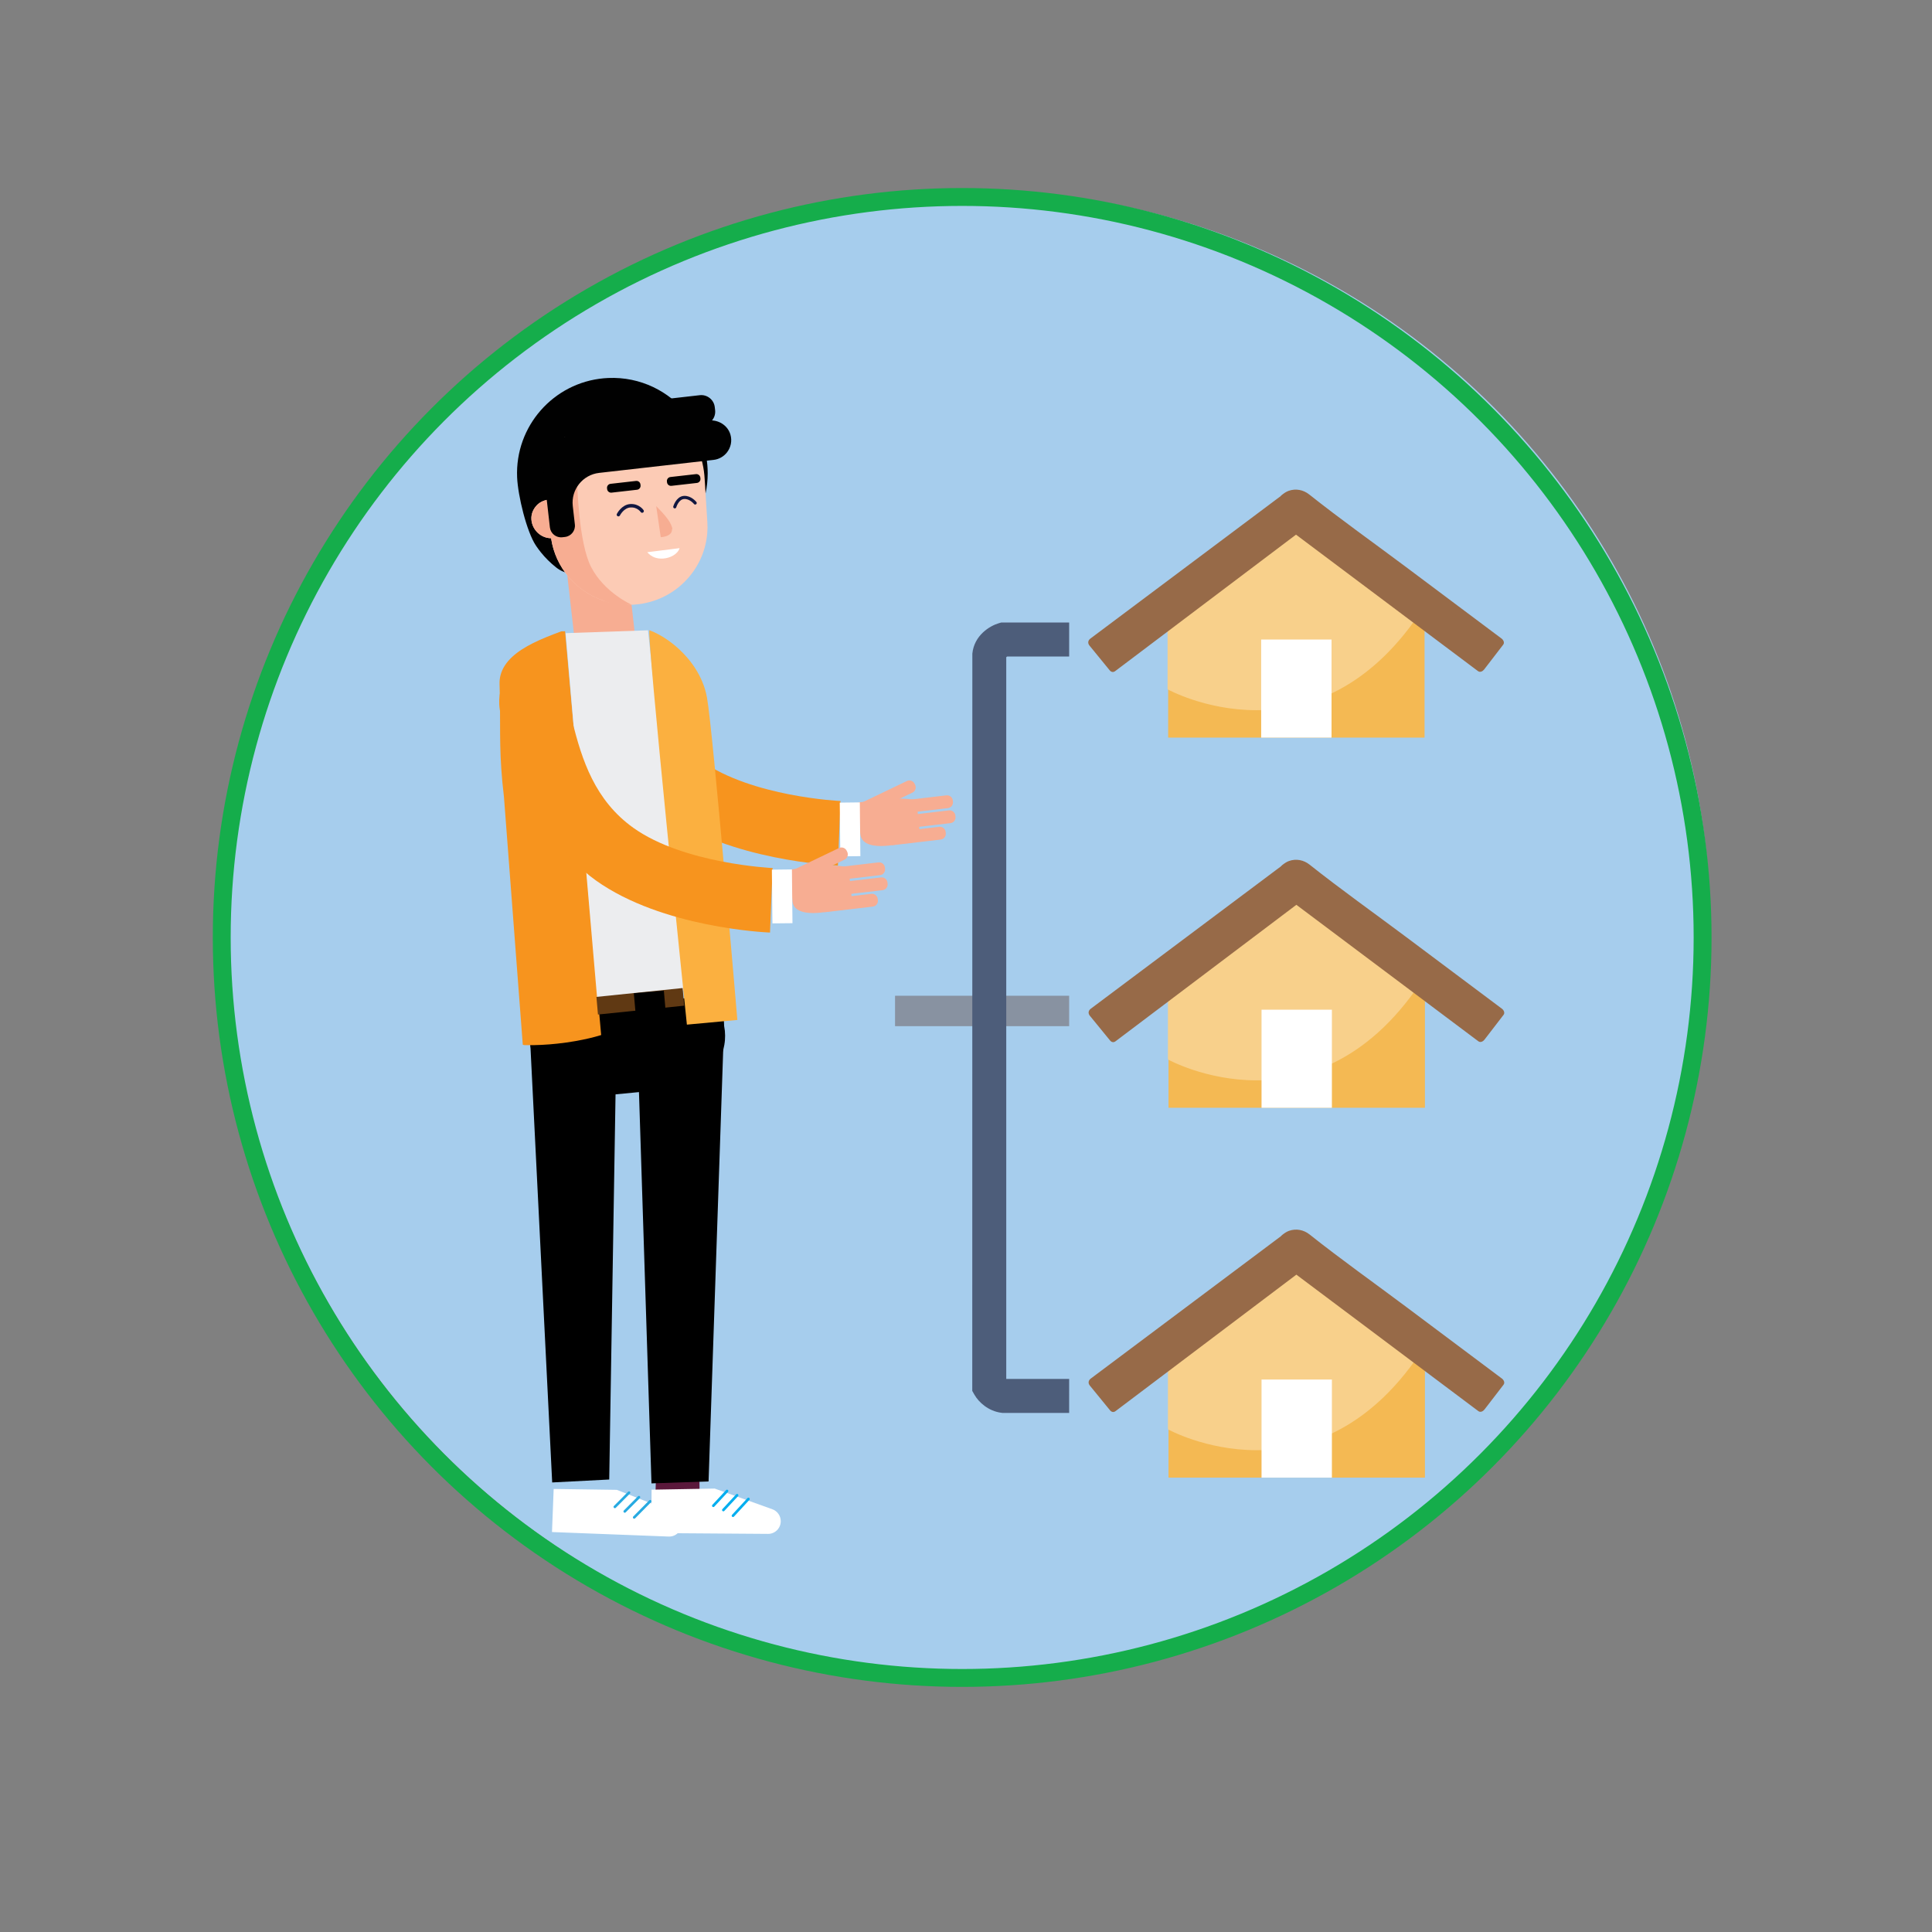 <?xml version="1.0" encoding="utf-8"?>
<!-- Generator: Adobe Illustrator 17.0.0, SVG Export Plug-In . SVG Version: 6.00 Build 0)  -->
<!DOCTYPE svg PUBLIC "-//W3C//DTD SVG 1.1//EN" "http://www.w3.org/Graphics/SVG/1.1/DTD/svg11.dtd">
<svg version="1.1" id="Layer_1" xmlns="http://www.w3.org/2000/svg" xmlns:xlink="http://www.w3.org/1999/xlink" x="0px" y="0px"
	 width="1080px" height="1080px" viewBox="0 0 1080 1080" enable-background="new 0 0 1080 1080" xml:space="preserve">
<rect x="0" y="0" width="1080" height="1080" fill="#808080" stroke="none"/>
<g>
	<defs>
		<ellipse id="SVGID_1_" cx="541.875" cy="520.448" rx="414.28" ry="414.313"/>
	</defs>
	<clipPath id="SVGID_2_">
		<use xlink:href="#SVGID_1_"  overflow="visible"/>
	</clipPath>
	<rect x="118.566" y="26.576" clip-path="url(#SVGID_2_)" fill="#A6CDED" width="848.029" height="960.203"/>
</g>
<g>
	<path d="M296.068,574.429c-0.038,0.281,0.014,1.825,0.144,4.47c1.898,38.702,12.466,249.798,12.466,249.798l31.886-1.644
		l4.057-247.414L296.068,574.429z"/>
	<path d="M405.202,576.246c0.686,7.097-1.212,13.846-4.918,19.321c-4.737,7.023-12.478,11.96-21.587,12.84l-49.305,4.765
		c-1.466,0.142-2.912,0.171-4.337,0.089c-3.669-0.165-7.185-1.038-10.409-2.474c-0.574-0.244-1.136-0.52-1.684-0.814
		c-8.538-4.449-14.732-12.999-15.727-23.294l-0.607-15.734l106.117-11.183L405.202,576.246z"/>
	<path d="M299.368,599.144c0,0,43.355-4.702,42.832-6.269s-0.522-19.851-0.522-19.851s34.475-5.746,34.475-3.657
		c0,2.089,3.134,18.284,3.134,18.284l25.595-4.702l-0.522-27.164L293.1,567.278L299.368,599.144z"/>
	<path fill="#F7941E" d="M336.055,578.591c0,0-9.81,3.26-24.681,4.827c-5.406,0.58-11.486,0.94-18.005,0.831
		c-0.392,0-0.768-0.142-1.128-0.251L281.71,445.444c-2.774-23.194-1.959-35.496-2.257-54.631c-0.047-2.633-0.11-5.391-0.204-8.322
		c-0.063-1.739,0.125-3.369,0.517-4.921c2.037-8.134,9.731-13.807,18.146-18.038c5.061-2.539,10.389-4.561,14.887-6.253
		c2.1-0.799,0.831-0.125,3.087-0.439L336.055,578.591z"/>
	<g>
		<g>
			<path fill="#F7941E" d="M337.493,353.269l-5.582-6.131l4.524-0.687c0.078,0.409-20.75,7.223-18.47,15.72
				c1.952,7.256,4.774,16.647,8.593,26.75c11.696,30.935,26.665,53.058,44.494,65.779c37.055,26.44,94.9,29.041,97.343,29.14
				l0.096-2.523l0.189-4.634l0.767-19.09l0.12-2.678l0.162-4.258l0.121-2.884c-0.471-0.027-49.605-2.335-77.832-22.468
				c-21.509-15.347-28.83-38.06-34.104-59.497C357.171,362.756,337.91,355.461,337.493,353.269z"/>
		</g>
		<path fill="#5B183B" d="M367.477,800.686c-0.176,2.343-1.1,35.796-1.1,35.796l24.739,0.461l-0.549-41.93L367.477,800.686z"/>
		<path d="M356.078,573.272c-0.043,0.282-0.018,1.836,0.065,4.498c1.212,38.957,8.037,251.448,8.037,251.448l31.91-1.085
			l8.44-248.756L356.078,573.272z"/>
		<path fill="#FFFFFF" d="M364.084,856.979l65.266,0.472c3.892,0.028,7.068-3.123,7.094-7.038l0,0
			c0.02-3.015-1.858-5.714-4.682-6.727l-32.217-11.565l-35.301,0.611L364.084,856.979z"/>
		<g>
			
				<line fill="none" stroke="#00AEEF" stroke-width="1.464" stroke-linecap="round" stroke-miterlimit="10" x1="398.754" y1="841.722" x2="406.412" y2="833.48"/>
			
				<line fill="none" stroke="#00AEEF" stroke-width="1.464" stroke-linecap="round" stroke-miterlimit="10" x1="404.371" y1="844.104" x2="412.029" y2="835.861"/>
			
				<line fill="none" stroke="#00AEEF" stroke-width="1.464" stroke-linecap="round" stroke-miterlimit="10" x1="409.751" y1="847.291" x2="418.372" y2="837.946"/>
		</g>
		<path fill="#FFFFFF" d="M308.569,856.422l65.218,2.521c3.889,0.15,7.164-2.881,7.314-6.77l0,0
			c0.116-2.995-1.676-5.736-4.465-6.832l-31.832-12.505l-35.303-0.503L308.569,856.422z"/>
		<g>
			
				<line fill="none" stroke="#27AAE1" stroke-width="1.46" stroke-linecap="round" stroke-miterlimit="10" x1="343.707" y1="842.353" x2="351.623" y2="834.403"/>
			
				<line fill="none" stroke="#27AAE1" stroke-width="1.46" stroke-linecap="round" stroke-miterlimit="10" x1="349.246" y1="844.895" x2="357.162" y2="836.946"/>
			
				<line fill="none" stroke="#27AAE1" stroke-width="1.46" stroke-linecap="round" stroke-miterlimit="10" x1="354.521" y1="848.232" x2="363.435" y2="839.217"/>
		</g>
		<g>
			<path fill="#F7AD92" d="M344.248,364.156l-10.401,1.182c-6.385,0.725-12.202-3.905-12.927-10.291l-4.441-39.095
				c-0.725-6.385,3.905-12.203,10.29-12.928l10.4-1.182c6.385-0.725,12.202,3.905,12.927,10.291l4.441,39.095
				C355.263,357.613,350.633,363.431,344.248,364.156z"/>
			<path fill="#010101" d="M395.557,262.27c0.034,0.791,0.052,1.583,0.054,2.376c-0.014,3.819-0.419,7.574-1.202,11.183
				c-3.332,15.449-13.382,28.518-27.079,35.805c-6.801,3.626-14.504,5.817-22.724,6.171c-13.306,0.572-24.131,7.007-33.795-0.667
				c-3.115-2.471-5.953-5.261-8.432-8.358c-0.975-1.22-1.902-2.458-2.766-3.748c-5.272-7.863-10.101-28.04-10.537-38.182
				c-1.23-28.601,20.31-52.907,48.531-55.399c0.806-0.067,1.613-0.118,2.42-0.153c17.925-0.771,34.147,7.398,44.388,20.564
				c0.017,0.015,0.017,0.015,0.017,0.015c2.998,3.867,5.48,8.178,7.346,12.806C393.967,250.139,395.29,256.069,395.557,262.27z"/>
			<g>
				<path fill="#FBC8C0" d="M326.266,281.153c0.069,1.159-0.071,2.295-0.423,3.36c-0.391,1.275-1.054,2.66-1.948,3.675
					c-1.622,1.825-3.906,3.236-6.538,3.393l-5.655,0.343l-4.338,0.272l-0.816-12.872l0.016-0.002l-0.16-2.379l-0.115-1.848
					l-0.098-1.692l-0.034-0.437l0.016-0.002l9.977-0.614c2.521-0.16,4.871,0.677,6.68,2.159c1.096,0.9,1.985,2.062,2.591,3.365
					C325.914,278.89,326.195,279.979,326.266,281.153z"/>
				<path fill="#FCCBB5" d="M393.924,267.962l1.292,20.815l0.196,3.116c0.138,2.051,0.104,4.105-0.049,6.094
					c-1.474,18.684-15.045,34.437-33.39,38.856c-0.55,0.156-1.121,0.269-1.677,0.364c-1.97,0.429-3.977,0.673-6.043,0.813
					c-2.004,0.133-3.963,0.103-5.918-0.038c-3.815-0.26-7.513-1.023-11.008-2.219c0,0-0.016,0.002-0.033-0.012
					c-15.226-5.195-26.829-18.481-29.227-34.881c-0.073-0.496-0.143-0.977-0.184-1.477c-0.097-0.573-0.133-1.168-0.169-1.763
					l-0.035-0.312l-0.097-1.408l-0.217-3.714l-0.817-12.745l0.001-0.126l-0.002-0.016l-0.142-2.365l-0.115-1.848l-0.098-1.692
					l-0.018-0.439c-0.161-2.948,0.108-5.849,0.657-8.655c0.36-1.965,0.866-3.9,1.459-5.765c0.075-0.308,0.156-0.57,0.25-0.849
					c0.488-1.538,1.086-3.073,1.756-4.537c-0.002-0.015,0.012-0.033,0.012-0.033c2.535-5.587,6.24-10.598,10.825-14.668
					c0.917-0.813,1.868-1.6,2.841-2.341c6.787-5.093,15.059-8.351,24.112-8.907c12.107-0.745,23.51,3.433,31.969,10.831
					c4.533,3.949,7.768,8.817,10.347,14.314c0.995,2.095,1.732,4.282,2.257,6.542C393.35,261.796,393.742,264.828,393.924,267.962z"
					/>
				<path fill="#FBC8C0" d="M310.897,279.003l0.805,12.921l0.534,8.724l-3.43,0.216c-0.251,0.012-0.501,0.025-0.74,0.005
					c-5.761-0.039-10.632-4.738-10.999-10.469c-0.196-2.974,0.895-5.591,2.769-7.696c1.679-1.878,4.038-3.046,6.713-3.38
					l0.016-0.002c0.308-0.067,0.572-0.097,0.888-0.101L310.897,279.003z"/>
			</g>
			<path fill="#F7AD92" d="M353.036,338c0,0-7.726,1.404-15.71-2.237c0,0-0.016,0.002-0.033-0.012
				c-15.226-5.195-26.829-18.481-29.227-34.881c-5.761-0.039-10.632-4.738-10.999-10.469c-0.196-2.974,0.895-5.591,2.769-7.696
				c1.679-1.878,4.038-3.046,6.713-3.38l-0.002-0.016l-0.142-2.365l-0.115-1.848l-0.098-1.692l-0.034-0.437l0.016-0.002
				c-0.161-2.948,0.108-5.849,0.657-8.655c5.512-3.955,11.436-5.259,15.683,1.719c0,0,0.036,3.372,0.317,8.481
				c0.198,3.826,0.521,8.616,1.065,13.68c1.088,10.413,3.032,21.973,6.512,28.724C337.815,331.322,353.036,338,353.036,338z"/>
			<path fill="#010101" d="M393.088,237.674l-71.908,8.169c-4.137,0.47-7.907-2.531-8.377-6.668l-0.195-1.717
				c-0.47-4.137,2.53-7.907,6.668-8.377l71.907-8.169c4.137-0.47,7.907,2.531,8.377,6.668l0.195,1.716
				C400.226,233.434,397.225,237.204,393.088,237.674z"/>
			<path fill="#010101" d="M408.282,242.829c1.114,3.698,0.202,7.426-1.947,10.127c-1.766,2.22-4.397,3.78-7.417,4.123
				l-64.002,7.271c-9.18,1.043-15.776,9.33-14.733,18.511l1.175,10.347c0.39,3.435-2.1,6.564-5.535,6.954l-1.479,0.168
				c-3.448,0.392-6.561-2.086-6.953-5.535l-3.541-31.175c-0.028-0.249-0.039-0.484-0.035-0.722c-1.382-1.61-2.307-3.649-2.562-5.892
				c-0.345-3.037,0.588-5.934,2.353-8.169c1.766-2.22,4.397-3.78,7.417-4.123l84.934-9.649
				C401.375,234.45,406.709,237.608,408.282,242.829z"/>
			<g>
				<path fill="#010101" d="M389.592,269.968l-14.259,1.62c-1.217,0.138-2.326-0.744-2.464-1.962l-0.057-0.505
					c-0.138-1.217,0.744-2.326,1.961-2.464l14.259-1.62c1.217-0.138,2.326,0.744,2.464,1.962l0.057,0.505
					C391.692,268.721,390.809,269.83,389.592,269.968z"/>
				<path fill="#010101" d="M356.116,273.771l-14.259,1.62c-1.217,0.138-2.326-0.745-2.464-1.962l-0.057-0.505
					c-0.138-1.217,0.745-2.326,1.961-2.464l14.259-1.62c1.217-0.138,2.326,0.744,2.464,1.962l0.057,0.505
					C358.216,272.524,357.333,273.633,356.116,273.771z"/>
				<path fill="#FFFFFF" d="M361.815,308.687c2.513,2.891,5.579,3.751,8.896,3.546c3.956-0.245,8.192-2.508,9.179-5.814
					L361.815,308.687z"/>
				<path fill="#F7AD92" d="M375.919,295.688c0.014,0.065-0.267,0.023-0.267,0.023c0.186,2.219-1.531,4.193-6.29,4.595
					l-2.538-17.367C372.614,288.787,375.16,292.112,375.919,295.688z"/>
			</g>
		</g>
		<g>
			<g>
				<polygon fill="#ECEDEF" points="383.464,553.554 333.759,557.574 316.197,353.929 362.25,352.344 				"/>
			</g>
			<g>
				<polygon fill="#603913" points="382.458,562.18 334.266,567.128 333.406,557.271 381.597,552.323 				"/>
			</g>
			
				<rect x="354.778" y="554.597" transform="matrix(0.996 -0.087 0.087 0.996 -47.295 33.705)" width="16.846" height="10.187"/>
		</g>
		<path fill="#FBB040" d="M412.182,570.16l-8.556,0.799l-19.651,1.818c0,0-22.91-221.206-20.889-220.454
			c3.432,1.285,7.13,3.275,10.766,5.877c7.459,5.313,14.652,13.195,18.679,22.787c1.16,2.727,2.053,5.611,2.601,8.604
			c0.031,0.109,0.063,0.235,0.078,0.344C398.627,408.835,412.182,570.16,412.182,570.16z"/>
		<path fill="none" stroke="#111740" stroke-width="1.916" stroke-linecap="round" stroke-miterlimit="10" d="M345.69,287.704
			c0,0,2.358-4.749,6.754-4.989c4.395-0.241,6.513,2.984,6.513,2.984"/>
		<path fill="none" stroke="#111740" stroke-width="1.747" stroke-linecap="round" stroke-miterlimit="10" d="M377.203,283.323
			c0,0,1.432-4.952,5.09-5.239c3.657-0.287,6.316,3.094,6.316,3.094"/>
		<g>
			<g>
				<path fill="#F7AD92" d="M514.109,466.053c-0.121-0.262-0.583-18.684-4.108-19.14c-5.87-0.759-12.644-0.724-18.725,0.11
					l-11.644,1.597c0,0,1.198,16.161,1.23,17.006c0.446,11.762,23.153,5.79,23.153,5.79S516.801,471.912,514.109,466.053z"/>
			</g>
			<g>
				<path fill="#F7AD92" d="M502.252,454.996l27.625-3.244c1.763-0.207,3.036-1.819,2.828-3.582l-0.086-0.731
					c-0.207-1.763-1.819-3.036-3.582-2.829l-27.625,3.244c-1.763,0.207-3.036,1.819-2.829,3.582l0.086,0.731
					C498.878,453.93,500.49,455.203,502.252,454.996z"/>
			</g>
			<g>
				<path fill="#F7AD92" d="M508.981,462.767l22.325-2.622c1.763-0.207,3.036-1.819,2.828-3.582l-0.086-0.731
					c-0.207-1.763-1.819-3.036-3.582-2.829l-22.325,2.622c-1.763,0.207-3.036,1.819-2.828,3.582l0.086,0.731
					C505.606,461.701,507.218,462.974,508.981,462.767z"/>
			</g>
			<g>
				<path fill="#F7AD92" d="M499.581,472.409l26.29-3.087c1.763-0.207,3.036-1.819,2.828-3.582l-0.086-0.731
					c-0.207-1.763-1.819-3.036-3.582-2.829l-26.29,3.087c-1.763,0.207-3.036,1.819-2.829,3.582l0.086,0.731
					C496.206,471.344,497.818,472.617,499.581,472.409z"/>
			</g>
			<g>
				<path fill="#F7AD92" d="M484.986,455.104l25.078-12.029c1.6-0.768,2.282-2.705,1.514-4.306l-0.319-0.664
					c-0.771-1.607-2.699-2.285-4.306-1.514l-25.078,12.029c-1.6,0.768-2.282,2.705-1.514,4.306l0.319,0.664
					C481.448,455.19,483.386,455.872,484.986,455.104z"/>
			</g>
		</g>
		<g>
			<polygon fill="#FFFFFF" points="480.645,448.545 477.161,448.58 469.431,448.67 469.688,473.502 469.749,478.705 
				471.236,478.688 474.502,478.664 480.959,478.594 480.942,477.206 480.756,459.704 480.688,452.623 480.687,452.112 			"/>
		</g>
		<g>
			<path fill="#F7941E" d="M299.54,390.739l-5.582-6.131l-13.738-0.687c0.078,0.409-2.487,7.223-0.207,15.72
				c1.952,7.256,4.774,16.647,8.593,26.75c11.696,30.935,26.665,53.058,44.494,65.779c37.055,26.44,94.9,29.041,97.343,29.14
				l0.096-2.523l0.189-4.634l0.767-19.09l0.12-2.678l0.162-4.258l0.121-2.884c-0.471-0.027-49.605-2.335-77.832-22.468
				c-21.509-15.347-28.83-38.06-34.104-59.497C319.218,400.226,299.957,392.931,299.54,390.739z"/>
			<g>
				<g>
					<path fill="#F7AD92" d="M476.156,503.523c-0.12-0.262-0.583-18.684-4.108-19.14c-5.87-0.759-12.644-0.724-18.725,0.11
						l-11.644,1.597c0,0,1.198,16.161,1.23,17.006c0.446,11.762,23.153,5.79,23.153,5.79S478.848,509.382,476.156,503.523z"/>
				</g>
				<g>
					<path fill="#F7AD92" d="M464.299,492.466l27.625-3.244c1.763-0.207,3.036-1.819,2.828-3.582l-0.086-0.731
						c-0.207-1.763-1.819-3.036-3.582-2.829l-27.625,3.244c-1.763,0.207-3.036,1.819-2.829,3.582l0.086,0.731
						C460.925,491.4,462.536,492.673,464.299,492.466z"/>
				</g>
				<g>
					<path fill="#F7AD92" d="M471.028,500.237l22.325-2.622c1.763-0.207,3.036-1.819,2.828-3.582l-0.086-0.731
						c-0.207-1.763-1.819-3.036-3.582-2.829l-22.325,2.622c-1.763,0.207-3.036,1.819-2.828,3.582l0.086,0.731
						C467.653,499.171,469.265,500.444,471.028,500.237z"/>
				</g>
				<g>
					<path fill="#F7AD92" d="M461.627,509.88l26.29-3.087c1.763-0.207,3.036-1.819,2.828-3.582l-0.086-0.731
						c-0.207-1.763-1.819-3.036-3.582-2.829l-26.29,3.087c-1.763,0.207-3.036,1.819-2.829,3.582l0.086,0.731
						C458.253,508.814,459.865,510.087,461.627,509.88z"/>
				</g>
				<g>
					<path fill="#F7AD92" d="M447.033,492.574l25.078-12.029c1.6-0.768,2.281-2.705,1.514-4.306l-0.319-0.664
						c-0.771-1.607-2.699-2.285-4.306-1.514l-25.078,12.029c-1.6,0.768-2.282,2.705-1.514,4.306l0.319,0.664
						C443.495,492.661,445.432,493.342,447.033,492.574z"/>
				</g>
			</g>
			<g>
				<polygon fill="#FFFFFF" points="442.692,486.015 439.208,486.05 431.478,486.141 431.735,510.972 431.796,516.175 
					433.283,516.158 436.548,516.135 443.005,516.064 442.989,514.677 442.803,497.174 442.735,490.093 442.734,489.582 				"/>
			</g>
		</g>
	</g>
</g>
<ellipse fill="none" stroke="#15AD4B" stroke-width="10" stroke-miterlimit="10" cx="537.86" cy="524.047" rx="413.904" ry="413.938"/>
<path fill="#142C18" d="M653,412.333"/>
<g>
	<polygon fill="#F4B953" points="796.34,412.339 796.34,338.111 725.007,283.329 653.007,338.111 653.007,412.339 	"/>
	<path fill="#F8D08B" d="M652.681,337.333v48c0,0,84.333,46.667,143.667-46.667l-71.333-55.777L652.681,337.333z"/>
	<rect x="705.007" y="357.503" fill="#FFFFFF" width="39.333" height="54.836"/>
	<g>
		<path fill="#976A48" d="M622.139,373l-11.333-13.872l106.667-79.855c0,0,6-7.06,14,0l106.667,79.855L827.472,373l-103-77.235
			L622.139,373z"/>
		<g>
			<path fill="#976A48" d="M623.907,371.232c-3.778-4.624-7.556-9.248-11.333-13.872c-0.169,1.309-0.337,2.618-0.506,3.926
				c35.556-26.619,71.111-53.237,106.667-79.856c3.783-2.832,6.64-3.829,10.97-0.391c0.527,0.419,1.073,0.815,1.612,1.219
				c2.832,2.12,5.664,4.24,8.495,6.36c11.13,8.333,22.26,16.665,33.391,24.998c20.794,15.567,41.588,31.134,62.381,46.702
				c0.431,0.323,0.862,0.646,1.293,0.968c-0.299-1.14-0.598-2.28-0.897-3.42c-3.556,4.624-7.111,9.248-10.667,13.871
				c1.14-0.299,2.28-0.598,3.42-0.897c-34.333-25.745-68.667-51.49-103-77.235c-0.634-0.475-1.89-0.478-2.524,0
				c-34.111,25.745-68.222,51.49-102.333,77.235c-2.539,1.916-0.052,6.261,2.524,4.317c34.111-25.745,68.222-51.49,102.333-77.235
				c-0.841,0-1.682,0-2.524,0c34.333,25.745,68.667,51.49,103,77.235c1.188,0.891,2.668,0.082,3.42-0.897
				c3.556-4.624,7.111-9.248,10.667-13.872c0.897-1.167,0.081-2.688-0.897-3.42c-17.778-13.309-35.556-26.619-53.333-39.928
				c-18.058-13.519-36.549-26.613-54.218-40.641c-3.296-2.617-7.515-3.415-11.473-2.023c-1.4,0.493-2.57,1.33-3.728,2.229
				c-0.816,0.633-0.841,0.807-0.565,0.6c-1.984,1.485-3.968,2.97-5.951,4.455c-10.234,7.662-20.468,15.324-30.703,22.985
				c-22.202,16.621-44.404,33.243-66.605,49.864c-1.094,0.819-2.187,1.638-3.281,2.456c-1.373,1.028-1.604,2.582-0.506,3.926
				c3.778,4.624,7.556,9.248,11.333,13.872C622.412,377.266,625.928,373.707,623.907,371.232z"/>
		</g>
	</g>
</g>
<path fill="#4D5D7A" d="M500.333,565.497"/>
<rect x="500.333" y="556.629" fill="#8892A1" width="97.333" height="17"/>
<path fill="#4D5D7A" d="M597.667,789.833h-37.258l-0.587-0.073c-7.415-0.926-12.753-5.99-15.07-10.046l-1.252-2.19l0.047-412.136
	c1.029-10.282,9.765-15.521,14.765-16.997l1.316-0.388h38.039v19h-34.678c-0.195,0.123-0.369,0.25-0.489,0.362v403.468h35.167
	V789.833z"/>
<g>
	<polygon fill="#F4B953" points="796.542,619.262 796.542,545.034 725.208,490.252 653.208,545.034 653.208,619.262 	"/>
	<path fill="#F8D08B" d="M652.882,544.256v48c0,0,84.333,46.667,143.667-46.667l-71.333-55.777L652.882,544.256z"/>
	<rect x="705.208" y="564.426" fill="#FFFFFF" width="39.333" height="54.836"/>
	<g>
		<path fill="#976A48" d="M622.34,579.923l-11.333-13.872l106.667-79.856c0,0,6-7.06,14,0l106.667,79.856l-10.667,13.872
			l-103-77.235L622.34,579.923z"/>
		<g>
			<path fill="#976A48" d="M624.108,578.155c-3.778-4.624-7.556-9.248-11.333-13.872c-0.169,1.309-0.337,2.618-0.506,3.926
				c35.556-26.619,71.111-53.237,106.667-79.856c3.783-2.832,6.64-3.829,10.97-0.391c0.527,0.419,1.073,0.815,1.612,1.219
				c2.832,2.12,5.664,4.24,8.495,6.36c11.13,8.333,22.26,16.665,33.391,24.998c20.794,15.567,41.588,31.134,62.381,46.701
				c0.431,0.323,0.862,0.646,1.293,0.968c-0.299-1.14-0.598-2.28-0.897-3.42c-3.556,4.624-7.111,9.248-10.667,13.872
				c1.14-0.299,2.28-0.598,3.42-0.897c-34.333-25.745-68.667-51.49-103-77.235c-0.634-0.475-1.89-0.478-2.524,0
				c-34.111,25.745-68.222,51.49-102.333,77.235c-2.539,1.916-0.052,6.261,2.524,4.317c34.111-25.745,68.222-51.49,102.333-77.235
				c-0.841,0-1.682,0-2.524,0c34.333,25.745,68.667,51.49,103,77.235c1.188,0.891,2.668,0.082,3.42-0.897
				c3.556-4.624,7.111-9.248,10.667-13.872c0.897-1.167,0.081-2.688-0.897-3.42c-17.778-13.309-35.556-26.618-53.333-39.928
				c-18.058-13.519-36.549-26.613-54.218-40.641c-3.296-2.617-7.515-3.415-11.473-2.023c-1.4,0.493-2.57,1.33-3.728,2.229
				c-0.816,0.633-0.841,0.807-0.565,0.6c-1.984,1.485-3.968,2.97-5.951,4.455c-10.234,7.662-20.468,15.324-30.703,22.985
				c-22.202,16.621-44.404,33.243-66.605,49.864c-1.094,0.819-2.187,1.638-3.281,2.456c-1.373,1.028-1.604,2.582-0.506,3.926
				c3.778,4.624,7.556,9.248,11.333,13.872C622.614,584.189,626.13,580.63,624.108,578.155z"/>
		</g>
	</g>
</g>
<g>
	<polygon fill="#F4B953" points="796.542,826.006 796.542,751.778 725.208,696.996 653.208,751.778 653.208,826.006 	"/>
	<path fill="#F8D08B" d="M652.882,751v48c0,0,84.333,46.667,143.667-46.667l-71.333-55.777L652.882,751z"/>
	<rect x="705.208" y="771.17" fill="#FFFFFF" width="39.333" height="54.836"/>
	<g>
		<path fill="#976A48" d="M622.34,786.667l-11.333-13.872l106.667-79.856c0,0,6-7.06,14,0l106.667,79.856l-10.667,13.872
			l-103-77.235L622.34,786.667z"/>
		<g>
			<path fill="#976A48" d="M624.108,784.899c-3.778-4.624-7.556-9.248-11.333-13.872c-0.169,1.309-0.337,2.618-0.506,3.926
				c35.556-26.619,71.111-53.237,106.667-79.856c3.783-2.832,6.64-3.829,10.97-0.391c0.527,0.419,1.073,0.815,1.612,1.219
				c2.832,2.12,5.664,4.24,8.495,6.36c11.13,8.333,22.26,16.665,33.391,24.998c20.794,15.567,41.588,31.134,62.381,46.702
				c0.431,0.323,0.862,0.646,1.293,0.968c-0.299-1.14-0.598-2.28-0.897-3.421c-3.556,4.624-7.111,9.248-10.667,13.872
				c1.14-0.299,2.28-0.598,3.42-0.897c-34.333-25.745-68.667-51.49-103-77.235c-0.634-0.475-1.89-0.478-2.524,0
				c-34.111,25.745-68.222,51.49-102.333,77.235c-2.539,1.916-0.052,6.261,2.524,4.317c34.111-25.745,68.222-51.49,102.333-77.235
				c-0.841,0-1.682,0-2.524,0c34.333,25.745,68.667,51.49,103,77.235c1.188,0.891,2.668,0.082,3.42-0.897
				c3.556-4.624,7.111-9.248,10.667-13.872c0.897-1.167,0.081-2.688-0.897-3.42c-17.778-13.309-35.556-26.619-53.333-39.928
				c-18.058-13.519-36.549-26.613-54.218-40.641c-3.296-2.617-7.515-3.415-11.473-2.023c-1.4,0.493-2.57,1.33-3.728,2.229
				c-0.816,0.633-0.841,0.807-0.565,0.6c-1.984,1.485-3.968,2.97-5.951,4.455c-10.234,7.662-20.468,15.324-30.703,22.985
				c-22.202,16.621-44.404,33.243-66.605,49.864c-1.094,0.819-2.187,1.638-3.281,2.456c-1.373,1.028-1.604,2.582-0.506,3.926
				c3.778,4.624,7.556,9.248,11.333,13.872C622.614,790.933,626.13,787.373,624.108,784.899z"/>
		</g>
	</g>
</g>
</svg>
